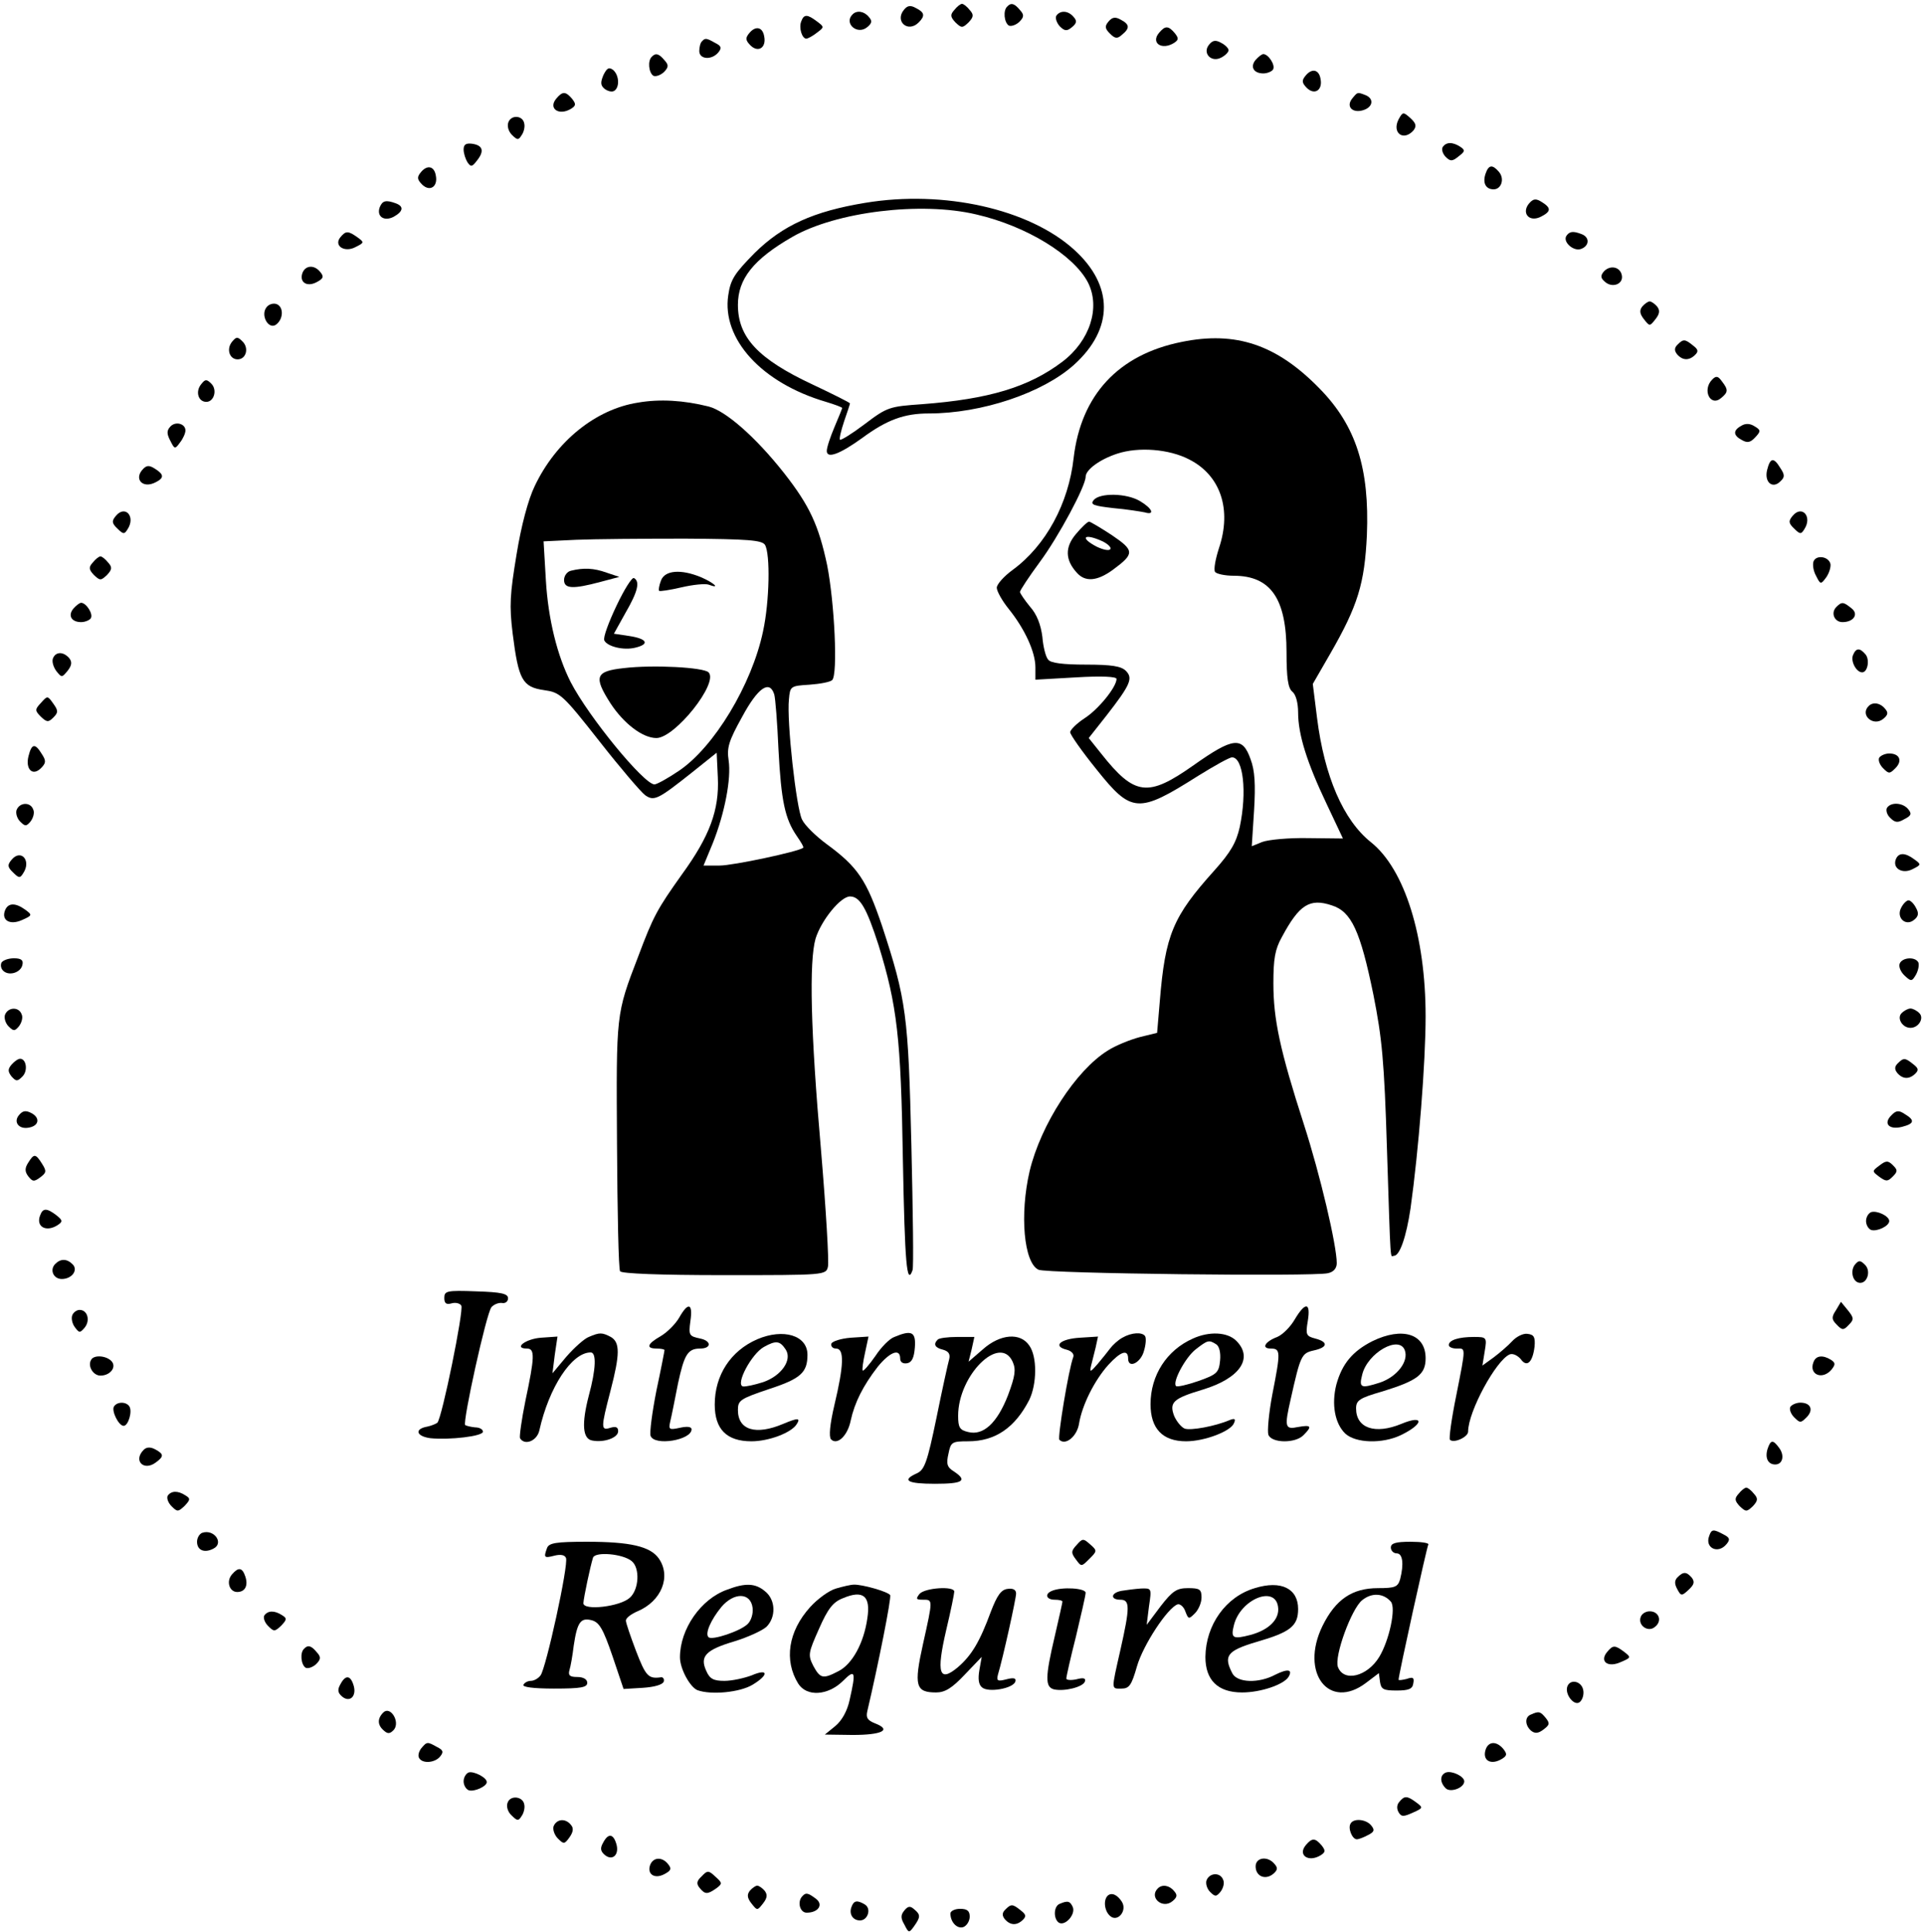 <?xml version="1.0" standalone="no"?>
<!DOCTYPE svg PUBLIC "-//W3C//DTD SVG 20010904//EN"
 "http://www.w3.org/TR/2001/REC-SVG-20010904/DTD/svg10.dtd">
<svg version="1.0" xmlns="http://www.w3.org/2000/svg"
 width="498pt" height="500pt" viewBox="0 0 498 500"
 preserveAspectRatio="xMidYMid meet">
<g transform="translate(0,500) scale(0.1,-0.1)"
fill="#000000" stroke="none">
<path d="M2340 4975 c-25 -30 10 -61 38 -33 17 17 15 26 -7 37 -14 8 -22 7
-31 -4z"/>
<path d="M2470 4974 c-11 -12 -10 -18 3 -32 16 -15 18 -15 34 0 13 14 14 20 3
32 -7 9 -16 16 -20 16 -4 0 -13 -7 -20 -16z"/>
<path d="M2607 4983 c-11 -10 -8 -41 4 -49 6 -3 18 1 27 9 13 13 13 19 2 31
-14 17 -23 20 -33 9z"/>
<path d="M2207 4963 c-24 -23 12 -55 38 -33 12 10 13 16 4 26 -12 15 -31 18
-42 7z"/>
<path d="M2734 4959 c-3 -6 1 -18 9 -27 13 -13 19 -13 32 -2 12 10 13 16 4 26
-14 17 -35 18 -45 3z"/>
<path d="M2074 4945 c-7 -17 2 -45 13 -45 4 0 17 7 27 15 20 15 20 15 0 30
-24 18 -33 19 -40 0z"/>
<path d="M2869 4944 c-10 -12 -9 -18 4 -31 13 -13 19 -14 31 -3 21 17 20 27
-3 39 -14 8 -22 7 -32 -5z"/>
<path d="M1940 4915 c-11 -13 -11 -19 3 -33 20 -19 41 -5 35 24 -4 24 -22 28
-38 9z"/>
<path d="M3000 4915 c-22 -26 7 -46 39 -26 12 8 12 12 2 25 -17 20 -25 20 -41
1z"/>
<path d="M1817 4893 c-4 -3 -7 -15 -7 -25 0 -22 32 -24 49 -4 10 12 8 17 -8
25 -23 13 -26 13 -34 4z"/>
<path d="M3130 4885 c-19 -22 5 -48 31 -34 10 5 19 14 19 19 0 5 -9 14 -19 19
-14 8 -22 7 -31 -4z"/>
<path d="M1687 4853 c-11 -10 -8 -41 4 -49 6 -3 18 1 27 9 13 13 13 19 2 31
-14 17 -23 20 -33 9z"/>
<path d="M3250 4845 c-15 -18 -5 -35 20 -35 10 0 22 5 25 10 7 11 -12 40 -25
40 -4 0 -13 -7 -20 -15z"/>
<path d="M1562 4806 c-8 -19 -8 -27 3 -36 8 -6 19 -9 25 -5 14 9 13 40 -3 54
-11 8 -16 5 -25 -13z"/>
<path d="M3380 4805 c-11 -13 -11 -19 3 -33 20 -19 41 -5 35 24 -4 24 -22 28
-38 9z"/>
<path d="M1440 4745 c-22 -26 7 -46 39 -26 12 8 12 12 2 25 -17 20 -25 20 -41
1z"/>
<path d="M3500 4745 c-17 -21 1 -39 29 -30 25 8 28 30 5 39 -21 8 -20 8 -34
-9z"/>
<path d="M3620 4691 c-18 -35 13 -58 39 -28 8 11 6 18 -8 31 -19 17 -20 17
-31 -3z"/>
<path d="M1316 4684 c-4 -10 0 -24 9 -33 14 -14 17 -14 25 -1 6 8 9 22 7 30
-3 21 -33 24 -41 4z"/>
<path d="M1200 4613 c0 -10 5 -25 10 -33 9 -13 12 -12 25 5 19 24 15 39 -13
43 -16 2 -22 -2 -22 -15z"/>
<path d="M3734 4619 c-3 -6 0 -17 8 -25 12 -12 17 -12 33 1 17 13 18 16 5 25
-20 13 -37 13 -46 -1z"/>
<path d="M1090 4555 c-11 -13 -11 -19 3 -33 20 -19 41 -5 35 24 -4 24 -22 28
-38 9z"/>
<path d="M3845 4550 c-8 -24 1 -40 21 -40 20 0 29 27 14 45 -17 20 -27 19 -35
-5z"/>
<path d="M2239 4475 c-133 -22 -213 -58 -286 -130 -52 -53 -62 -68 -68 -109
-17 -113 86 -227 253 -276 23 -7 42 -14 42 -16 0 -1 -9 -23 -20 -49 -11 -26
-20 -53 -20 -62 0 -21 34 -8 91 33 65 48 110 64 173 64 137 0 295 53 376 126
103 93 103 205 0 298 -116 105 -337 155 -541 121z m288 -30 c130 -30 252 -105
289 -176 33 -65 5 -151 -66 -205 -87 -66 -191 -97 -363 -110 -84 -6 -90 -7
-148 -51 -33 -25 -62 -43 -65 -41 -2 3 3 24 11 48 8 23 15 44 15 46 0 2 -44
24 -97 49 -141 66 -193 122 -193 206 0 67 40 118 141 176 113 65 333 92 476
58z"/>
<path d="M3961 4477 c-26 -26 -4 -55 29 -37 25 13 25 22 1 37 -14 9 -21 9 -30
0z"/>
<path d="M983 4464 c-9 -24 11 -38 36 -25 25 14 27 27 5 35 -25 9 -34 7 -41
-10z"/>
<path d="M881 4386 c-18 -22 11 -41 40 -25 22 11 22 12 4 25 -24 17 -30 17
-44 0z"/>
<path d="M4054 4389 c-9 -16 20 -41 39 -33 21 8 22 30 1 38 -23 9 -32 7 -40
-5z"/>
<path d="M783 4294 c-9 -24 11 -38 37 -24 17 9 19 14 9 26 -15 19 -38 18 -46
-2z"/>
<path d="M4151 4297 c-9 -11 -8 -17 4 -27 19 -16 47 -5 43 17 -4 23 -31 28
-47 10z"/>
<path d="M690 4205 c-17 -21 6 -61 26 -44 18 15 18 45 0 52 -8 3 -20 0 -26 -8z"/>
<path d="M4251 4207 c-8 -10 -7 -19 4 -33 15 -19 15 -19 30 0 11 14 12 23 4
33 -6 7 -15 13 -19 13 -4 0 -13 -6 -19 -13z"/>
<path d="M601 4116 c-16 -19 -7 -46 14 -46 22 0 30 29 13 46 -13 13 -16 13
-27 0z"/>
<path d="M3058 4115 c-164 -33 -260 -138 -279 -300 -13 -118 -72 -227 -158
-290 -22 -16 -41 -37 -41 -46 0 -9 14 -34 31 -55 41 -51 69 -111 69 -151 l0
-32 105 6 c67 4 105 2 105 -4 0 -21 -47 -79 -83 -102 -20 -13 -37 -30 -37 -36
0 -6 30 -49 68 -96 91 -114 108 -115 263 -17 42 26 81 48 88 48 29 0 39 -90
20 -180 -9 -40 -23 -65 -66 -113 -107 -119 -127 -166 -141 -338 l-7 -82 -45
-11 c-26 -7 -63 -22 -83 -35 -82 -51 -173 -191 -202 -312 -26 -112 -15 -237
23 -255 19 -10 714 -18 749 -9 15 3 23 13 23 26 0 46 -43 229 -85 359 -62 192
-79 272 -79 365 0 63 4 88 22 120 45 84 72 101 129 82 51 -16 74 -66 108 -232
22 -111 28 -170 35 -400 10 -310 8 -275 18 -275 15 0 32 49 43 123 21 150 39
377 39 497 0 207 -54 380 -141 450 -72 57 -121 171 -140 322 l-11 88 45 78
c72 125 89 182 95 307 7 173 -28 283 -122 379 -111 114 -217 150 -358 121z
m20 -304 c81 -41 111 -129 77 -230 -9 -28 -14 -55 -10 -61 3 -5 25 -10 48 -10
96 0 137 -59 137 -198 0 -67 4 -93 15 -102 9 -7 15 -29 15 -54 0 -57 23 -130
74 -237 l42 -89 -90 1 c-50 1 -103 -4 -119 -10 l-27 -11 6 93 c4 67 2 103 -9
132 -21 60 -45 57 -147 -15 -119 -84 -153 -80 -240 30 l-32 40 45 57 c64 82
70 98 51 117 -12 12 -37 16 -103 16 -59 0 -92 4 -98 13 -6 6 -13 33 -15 59 -4
31 -14 58 -32 78 -14 17 -26 35 -26 38 0 4 23 39 51 77 49 66 119 197 119 221
0 18 36 45 82 60 55 18 134 12 186 -15z"/>
<path d="M2831 3706 c-10 -12 -1 -15 51 -21 35 -3 71 -9 81 -11 27 -8 20 10
-12 29 -35 21 -104 22 -120 3z"/>
<path d="M2785 3618 c-29 -34 -28 -67 2 -100 22 -25 53 -22 93 7 57 42 57 50
-2 90 -29 19 -56 35 -59 35 -4 0 -19 -14 -34 -32z m69 -19 c14 -7 23 -16 20
-20 -3 -5 -18 -2 -35 6 -46 24 -33 36 15 14z"/>
<path d="M4342 4108 c-8 -8 -9 -15 -1 -25 14 -16 31 -17 47 -1 9 9 7 14 -6 24
-21 17 -25 17 -40 2z"/>
<path d="M4432 4018 c-27 -27 -5 -72 23 -48 18 15 19 21 2 43 -10 14 -15 15
-25 5z"/>
<path d="M521 4006 c-16 -19 -8 -46 13 -46 20 0 29 31 13 47 -12 12 -16 12
-26 -1z"/>
<path d="M1651 3958 c-109 -17 -212 -100 -267 -216 -17 -35 -35 -103 -47 -177
-17 -103 -19 -132 -10 -205 15 -119 25 -138 81 -146 42 -6 48 -11 144 -133 54
-69 108 -132 118 -139 23 -16 33 -11 120 58 l65 52 3 -64 c4 -84 -21 -152 -93
-251 -64 -90 -74 -108 -113 -212 -58 -151 -57 -146 -55 -487 1 -175 4 -322 8
-328 4 -6 101 -10 269 -10 262 0 264 0 269 22 3 12 -5 148 -18 302 -27 307
-31 488 -14 547 15 48 65 109 89 109 26 0 43 -30 74 -126 48 -156 58 -239 63
-556 5 -266 10 -328 25 -285 3 6 1 152 -3 322 -8 339 -13 377 -76 569 -40 118
-62 152 -144 212 -27 20 -56 48 -63 63 -15 29 -40 255 -34 311 3 34 4 35 53
38 28 2 54 7 59 12 15 15 6 200 -13 297 -22 104 -46 155 -111 238 -74 94 -152
162 -196 173 -64 16 -126 20 -183 10z m329 -368 c14 -23 12 -146 -5 -224 -29
-138 -127 -300 -218 -361 -28 -19 -57 -35 -63 -35 -27 0 -170 174 -217 265
-35 69 -58 163 -64 262 l-6 102 84 4 c46 2 173 3 282 3 164 -1 199 -4 207 -16z
m24 -387 c3 -10 8 -74 11 -143 7 -134 17 -179 47 -223 11 -16 19 -29 17 -31
-12 -10 -182 -46 -216 -46 l-42 0 24 58 c31 78 48 167 41 214 -5 33 0 50 35
113 41 76 71 96 83 58z"/>
<path d="M1478 3523 c-10 -2 -18 -13 -18 -24 0 -23 23 -24 94 -5 l49 13 -33
11 c-33 12 -60 13 -92 5z"/>
<path d="M1711 3498 c-5 -13 -7 -25 -5 -27 2 -2 28 2 58 9 30 7 61 10 70 7 32
-12 15 4 -19 19 -53 22 -94 18 -104 -8z"/>
<path d="M1596 3433 c-20 -42 -35 -82 -32 -90 7 -16 50 -27 81 -19 37 9 30 23
-16 30 l-40 6 30 54 c32 55 38 81 22 90 -5 3 -25 -29 -45 -71z"/>
<path d="M1615 3271 c-74 -8 -79 -22 -35 -91 34 -52 83 -90 119 -90 48 0 162
143 135 170 -13 13 -143 20 -219 11z"/>
<path d="M440 3895 c-9 -10 -8 -19 1 -36 11 -22 12 -22 25 -4 8 10 14 24 14
31 0 18 -27 25 -40 9z"/>
<path d="M4507 3898 c-22 -12 -21 -25 2 -37 14 -8 22 -6 34 7 15 16 15 19 -2
29 -11 7 -23 8 -34 1z"/>
<path d="M4574 3784 c-8 -32 14 -50 34 -30 12 11 12 17 0 35 -17 28 -26 27
-34 -5z"/>
<path d="M371 3787 c-26 -26 -2 -53 32 -35 22 11 22 20 -2 35 -14 9 -21 9 -30
0z"/>
<path d="M300 3665 c-11 -13 -11 -19 4 -33 15 -15 18 -15 26 -2 22 33 -6 64
-30 35z"/>
<path d="M4640 3665 c-11 -13 -11 -19 4 -33 15 -15 18 -15 26 -2 22 33 -6 64
-30 35z"/>
<path d="M240 3544 c-11 -12 -10 -18 3 -32 16 -15 18 -15 34 0 13 14 14 20 3
32 -7 9 -16 16 -20 16 -4 0 -13 -7 -20 -16z"/>
<path d="M4694 3547 c-3 -9 0 -26 7 -38 11 -22 12 -22 26 -3 7 10 12 25 11 34
-4 20 -37 25 -44 7z"/>
<path d="M190 3425 c-15 -18 -5 -35 20 -35 10 0 22 5 25 10 7 11 -12 40 -25
40 -4 0 -13 -7 -20 -15z"/>
<path d="M4753 3429 c-15 -15 -5 -39 16 -39 29 0 43 21 23 36 -21 17 -25 17
-39 3z"/>
<path d="M4796 3304 c-6 -16 9 -44 24 -44 14 0 20 32 9 46 -15 18 -25 18 -33
-2z"/>
<path d="M137 3296 c-3 -8 1 -22 9 -33 14 -17 14 -17 29 1 11 14 12 23 4 33
-15 17 -35 17 -42 -1z"/>
<path d="M106 3181 c-16 -17 -16 -20 0 -36 15 -14 19 -15 32 -2 13 13 13 18 0
36 -15 21 -15 21 -32 2z"/>
<path d="M4837 3173 c-24 -23 12 -55 38 -33 12 10 13 16 4 26 -12 15 -31 18
-42 7z"/>
<path d="M74 3044 c-9 -34 10 -54 32 -32 13 13 14 19 2 37 -17 28 -26 27 -34
-5z"/>
<path d="M4864 3039 c-3 -6 1 -18 10 -27 15 -15 17 -15 32 0 19 19 11 38 -16
38 -10 0 -22 -5 -26 -11z"/>
<path d="M43 2904 c-3 -8 1 -22 9 -30 13 -13 16 -13 27 0 7 9 11 23 7 31 -7
20 -35 19 -43 -1z"/>
<path d="M4884 2909 c-3 -6 0 -18 9 -26 12 -12 19 -13 36 -3 18 9 20 14 10 26
-14 17 -45 19 -55 3z"/>
<path d="M30 2775 c-11 -13 -11 -19 4 -33 15 -15 18 -15 26 -2 22 33 -6 64
-30 35z"/>
<path d="M4907 2776 c-9 -24 18 -39 44 -25 22 11 22 12 4 25 -24 18 -41 18
-48 0z"/>
<path d="M4921 2651 c-14 -26 12 -50 34 -31 11 9 12 17 4 31 -5 10 -14 19 -19
19 -5 0 -14 -9 -19 -19z"/>
<path d="M13 2644 c-10 -26 13 -39 44 -25 27 12 27 13 8 27 -25 18 -44 18 -52
-2z"/>
<path d="M4 2509 c-3 -6 -2 -15 4 -21 15 -15 46 -5 50 15 3 12 -3 17 -22 17
-14 0 -28 -5 -32 -11z"/>
<path d="M4917 2506 c-3 -8 3 -22 13 -31 17 -16 19 -15 30 4 6 12 8 26 5 31
-9 15 -42 12 -48 -4z"/>
<path d="M13 2374 c-3 -8 1 -22 9 -30 13 -13 16 -13 27 0 7 9 11 23 7 31 -7
20 -35 19 -43 -1z"/>
<path d="M4922 2378 c-13 -13 2 -38 23 -38 21 0 36 25 23 38 -7 7 -17 12 -23
12 -6 0 -16 -5 -23 -12z"/>
<path d="M30 2245 c-10 -12 -10 -18 0 -31 12 -13 15 -13 28 0 15 15 10 46 -6
46 -5 0 -15 -7 -22 -15z"/>
<path d="M4912 2248 c-8 -8 -9 -15 -1 -25 14 -16 31 -17 47 -1 9 9 7 14 -6 24
-21 17 -25 17 -40 2z"/>
<path d="M49 2114 c-15 -18 0 -38 27 -32 25 5 28 25 6 37 -15 8 -23 7 -33 -5z"/>
<path d="M4895 2113 c-21 -21 -5 -38 29 -29 31 8 33 17 6 33 -15 10 -22 10
-35 -4z"/>
<path d="M73 1991 c-9 -14 -9 -23 0 -35 11 -14 15 -15 31 -3 16 12 17 16 5 35
-17 27 -21 27 -36 3z"/>
<path d="M4865 1984 c-20 -15 -20 -15 0 -30 17 -12 21 -12 34 1 13 13 13 17 1
29 -13 13 -18 13 -35 0z"/>
<path d="M104 1855 c-12 -30 16 -45 46 -25 13 9 12 12 -4 25 -25 19 -35 19
-42 0z"/>
<path d="M4843 1863 c-7 -3 -13 -13 -13 -23 0 -10 6 -20 13 -23 15 -5 47 10
47 23 0 13 -32 28 -47 23z"/>
<path d="M143 1729 c-15 -15 -5 -39 17 -39 26 0 43 23 28 38 -15 15 -31 15
-45 1z"/>
<path d="M4801 1727 c-13 -17 -5 -47 14 -47 19 0 28 32 12 47 -12 12 -16 12
-26 0z"/>
<path d="M1150 1641 c0 -14 5 -18 19 -14 10 3 22 0 25 -6 7 -11 -50 -291 -62
-303 -4 -3 -16 -8 -26 -10 -34 -6 -29 -25 8 -30 49 -5 137 5 136 17 0 6 -9 11
-20 11 -11 1 -23 4 -26 6 -7 8 55 290 68 305 6 7 18 12 27 11 9 -2 16 4 16 12
0 12 -17 16 -82 18 -77 3 -83 1 -83 -17z"/>
<path d="M4752 1609 c-12 -18 -11 -24 2 -37 14 -15 18 -15 31 -1 14 14 14 18
-2 38 l-18 22 -13 -22z"/>
<path d="M1758 1590 c-10 -17 -31 -38 -48 -48 -35 -20 -39 -32 -10 -32 11 0
20 -2 20 -4 0 -2 -9 -49 -21 -105 -11 -56 -18 -109 -15 -117 10 -27 106 -11
106 17 0 7 -12 8 -30 4 -28 -6 -30 -5 -25 17 3 12 12 57 20 98 16 74 25 90 57
90 30 0 30 20 0 26 -28 6 -30 8 -25 45 7 47 -6 50 -29 9z"/>
<path d="M3351 1585 c-11 -19 -31 -39 -45 -45 -32 -12 -42 -30 -17 -30 26 0
26 -8 4 -120 -9 -48 -13 -94 -10 -103 8 -22 70 -23 91 -1 23 23 20 27 -14 21
-34 -7 -36 -1 -19 73 25 112 28 118 59 125 37 8 39 22 4 31 -23 6 -25 10 -19
45 8 49 -6 51 -34 4z"/>
<path d="M187 1596 c-3 -8 0 -22 7 -31 11 -15 13 -15 25 -1 15 18 8 46 -13 46
-7 0 -16 -6 -19 -14z"/>
<path d="M1524 1540 c-11 -4 -37 -27 -58 -51 l-36 -43 6 48 7 47 -43 -3 c-40
-3 -72 -28 -36 -28 21 0 20 -22 -4 -135 -10 -49 -16 -93 -14 -97 12 -20 44 -7
50 20 25 112 84 202 133 202 15 0 14 -42 -5 -112 -19 -73 -16 -112 9 -116 30
-6 67 7 67 24 0 11 -6 13 -20 9 -25 -8 -25 -1 0 95 25 96 25 126 1 140 -23 12
-29 12 -57 0z"/>
<path d="M1960 1534 c-69 -30 -110 -93 -110 -169 0 -64 31 -95 95 -95 45 0
103 22 117 44 11 17 3 17 -35 1 -71 -30 -117 -16 -117 36 0 25 6 29 80 54 83
27 100 43 100 89 0 50 -62 69 -130 40z m74 -27 c17 -27 -12 -68 -59 -84 -22
-7 -45 -12 -52 -11 -20 5 22 84 54 102 32 18 42 16 57 -7z"/>
<path d="M2315 1540 c-12 -4 -34 -26 -49 -49 -16 -23 -31 -40 -33 -38 -2 3 1
23 6 46 l9 42 -46 -3 c-25 -2 -47 -9 -50 -15 -2 -7 3 -13 12 -13 22 0 20 -44
-4 -145 -12 -51 -15 -83 -9 -90 16 -16 43 9 51 49 10 46 32 90 70 139 31 38
58 49 58 21 0 -9 7 -14 18 -12 12 2 18 14 20 41 3 40 -8 46 -53 27z"/>
<path d="M2905 1538 c-11 -6 -25 -19 -31 -27 -7 -9 -21 -27 -33 -41 -19 -22
-21 -22 -17 -5 3 11 8 33 12 48 l6 28 -47 -3 c-51 -3 -71 -22 -34 -31 12 -3
20 -11 17 -19 -12 -31 -41 -208 -36 -214 16 -16 46 9 51 42 8 48 40 112 76
152 32 35 51 41 51 16 0 -27 33 -11 41 20 5 16 6 33 3 38 -7 11 -35 10 -59 -4z"/>
<path d="M3088 1536 c-68 -30 -110 -95 -110 -170 0 -63 31 -96 92 -96 48 0
116 26 124 47 5 11 2 13 -11 8 -37 -16 -102 -28 -117 -22 -9 4 -21 19 -27 33
-13 35 -2 45 75 68 95 29 131 81 86 126 -23 23 -70 25 -112 6z m60 -15 c8 -5
12 -22 10 -42 -3 -31 -8 -36 -56 -53 -29 -10 -55 -16 -58 -13 -10 10 24 74 51
95 31 24 34 25 53 13z"/>
<path d="M3552 1529 c-51 -26 -78 -58 -93 -112 -13 -51 -4 -101 23 -127 27
-25 96 -27 144 -4 60 29 61 54 1 29 -68 -28 -117 -11 -117 40 0 21 9 27 68 44
91 28 112 44 112 86 0 63 -60 82 -138 44z m84 -23 c11 -29 -20 -69 -64 -84
-50 -16 -55 -14 -46 21 14 56 95 102 110 63z"/>
<path d="M3914 1529 c-10 -11 -32 -30 -48 -42 l-29 -21 6 37 c6 36 5 37 -28
37 -39 0 -65 -8 -65 -21 0 -5 9 -9 20 -9 24 0 25 8 -1 -123 -12 -59 -19 -110
-16 -113 10 -10 47 7 47 21 0 52 73 186 108 200 8 3 20 -3 28 -12 16 -23 31
-9 36 32 2 24 -1 31 -18 33 -11 2 -29 -7 -40 -19z"/>
<path d="M2427 1533 c-12 -12 -7 -21 14 -26 14 -4 19 -11 16 -24 -3 -10 -18
-78 -33 -152 -24 -116 -31 -135 -51 -144 -40 -18 -25 -27 47 -27 73 0 85 8 49
32 -18 11 -20 20 -14 46 6 30 9 32 51 32 70 0 121 35 158 107 20 41 21 112 0
141 -23 34 -75 30 -120 -10 l-37 -32 8 32 7 32 -45 0 c-24 0 -47 -3 -50 -7z
m194 -57 c9 -20 7 -36 -12 -87 -28 -72 -64 -105 -103 -95 -22 5 -26 12 -26 42
0 105 108 212 141 140z"/>
<path d="M236 1481 c-10 -16 5 -41 24 -41 26 0 43 23 28 38 -14 14 -45 16 -52
3z"/>
<path d="M4694 1475 c-13 -32 23 -48 47 -19 10 13 10 17 -2 25 -21 13 -39 11
-45 -6z"/>
<path d="M295 1360 c-7 -11 12 -50 25 -50 12 0 23 37 15 50 -8 13 -32 13 -40
0z"/>
<path d="M4634 1359 c-3 -6 1 -18 10 -27 15 -15 17 -15 32 0 19 19 11 38 -16
38 -10 0 -22 -5 -26 -11z"/>
<path d="M4575 1250 c-7 -23 1 -40 20 -40 19 0 25 23 10 43 -16 22 -22 21 -30
-3z"/>
<path d="M372 1248 c-28 -28 0 -56 31 -33 22 16 21 22 -1 34 -13 7 -23 6 -30
-1z"/>
<path d="M4500 1134 c-11 -12 -10 -18 3 -32 16 -15 18 -15 34 0 13 14 14 20 3
32 -7 9 -16 16 -20 16 -4 0 -13 -7 -20 -16z"/>
<path d="M434 1129 c-3 -6 1 -18 10 -27 15 -15 17 -15 34 1 15 16 15 19 2 27
-20 13 -37 12 -46 -1z"/>
<path d="M523 1033 c-7 -3 -13 -13 -13 -23 0 -22 19 -30 42 -18 29 14 2 52
-29 41z"/>
<path d="M4424 1025 c-12 -31 23 -48 45 -21 10 12 8 17 -8 25 -26 14 -31 14
-37 -4z"/>
<path d="M2787 1002 c-15 -16 -15 -21 -2 -38 14 -19 14 -19 35 2 20 20 20 21
2 37 -18 16 -20 16 -35 -1z"/>
<path d="M1416 994 c-9 -25 -8 -27 19 -20 16 4 27 2 30 -6 7 -18 -52 -287 -66
-304 -6 -8 -17 -14 -25 -14 -7 0 -16 -4 -19 -10 -4 -6 25 -10 79 -10 70 0 86
3 86 15 0 9 -10 15 -26 15 -19 0 -24 4 -20 18 3 9 8 38 11 63 9 61 18 73 46
66 20 -5 30 -22 54 -92 l29 -86 50 3 c30 2 51 8 54 16 2 7 -2 13 -9 11 -31 -4
-38 4 -63 69 -14 37 -26 72 -26 78 0 7 14 17 30 24 62 26 88 90 55 137 -22 31
-74 43 -186 43 -79 0 -98 -3 -103 -16z m219 -34 c22 -18 19 -74 -5 -95 -25
-23 -120 -34 -120 -14 1 16 18 96 25 118 6 16 77 10 100 -9z"/>
<path d="M3600 995 c0 -8 7 -15 15 -15 16 0 19 -28 9 -67 -6 -20 -13 -23 -57
-23 -67 0 -110 -29 -144 -98 -59 -121 17 -220 113 -147 l33 25 3 -23 c3 -19 9
-22 43 -22 31 0 41 4 43 18 3 15 0 18 -17 12 -12 -3 -21 -4 -21 -2 0 12 73
343 77 350 2 4 -19 7 -46 7 -39 0 -51 -4 -51 -15z m0 -140 c14 -16 -4 -100
-30 -143 -31 -51 -92 -66 -107 -26 -10 27 35 151 63 173 25 20 55 18 74 -4z"/>
<path d="M600 925 c-15 -18 -6 -45 14 -45 20 0 29 16 21 40 -8 24 -18 25 -35
5z"/>
<path d="M4342 918 c-8 -8 -8 -17 -1 -30 10 -19 12 -19 30 -2 14 13 16 20 8
31 -14 16 -22 16 -37 1z"/>
<path d="M1882 886 c-68 -24 -122 -102 -122 -175 0 -30 26 -77 45 -85 35 -13
110 -6 143 14 43 26 41 43 -3 24 -19 -7 -50 -14 -70 -14 -28 0 -38 5 -47 26
-17 37 -2 54 72 76 36 11 73 28 84 38 25 25 24 70 -4 92 -25 21 -51 22 -98 4z
m66 -47 c2 -15 -4 -34 -13 -42 -18 -18 -92 -43 -101 -34 -10 9 6 45 33 78 33
39 76 38 81 -2z"/>
<path d="M2164 889 c-18 -5 -48 -27 -67 -48 -57 -63 -68 -138 -31 -198 22 -35
77 -31 115 6 33 33 35 26 18 -49 -6 -28 -20 -53 -37 -67 l-27 -22 72 -1 c76 0
102 13 58 30 -20 8 -24 15 -20 32 28 119 63 294 59 300 -6 9 -73 28 -94 27 -8
0 -29 -5 -46 -10z m81 -77 c-9 -64 -39 -119 -75 -137 -40 -21 -47 -19 -65 14
-14 28 -13 33 15 96 23 52 36 69 62 79 52 22 72 6 63 -52z"/>
<path d="M3248 890 c-75 -22 -127 -95 -128 -178 0 -60 32 -92 95 -92 48 0 107
20 120 40 12 20 -2 22 -34 6 -43 -23 -98 -21 -111 3 -24 46 -14 59 63 82 87
25 107 41 107 85 0 53 -44 75 -112 54z m60 -48 c5 -32 -23 -60 -71 -73 -46
-12 -52 -9 -43 26 17 66 106 103 114 47z"/>
<path d="M2380 875 c-10 -13 -9 -15 9 -15 26 0 26 2 0 -115 -24 -108 -19 -125
34 -125 23 0 41 11 74 46 l44 46 -6 -34 c-4 -23 -2 -38 7 -45 16 -14 80 -3 86
15 3 9 -4 11 -23 6 -23 -6 -26 -4 -22 12 13 43 47 197 47 210 0 10 -8 14 -22
12 -17 -2 -27 -17 -43 -58 -29 -79 -50 -114 -86 -145 -48 -40 -56 -16 -30 96
12 50 21 95 21 100 0 15 -76 10 -90 -6z"/>
<path d="M2723 883 c-20 -8 -15 -23 7 -23 11 0 20 -2 20 -5 0 -2 -9 -43 -20
-90 -25 -106 -25 -131 -2 -137 27 -6 75 6 80 20 3 9 -3 11 -22 6 -14 -3 -26
-2 -26 2 0 5 11 54 25 109 13 55 25 106 25 113 0 12 -61 16 -87 5z"/>
<path d="M2903 883 c-28 -5 -30 -23 -3 -23 25 0 25 -19 0 -130 -24 -106 -24
-100 3 -100 20 0 26 9 40 58 16 55 79 151 105 160 6 2 16 -6 20 -18 8 -21 9
-21 25 -5 9 9 17 27 17 41 0 21 -5 24 -35 24 -29 0 -40 -7 -71 -47 l-36 -48 6
48 c7 47 7 47 -21 46 -15 -1 -38 -4 -50 -6z"/>
<path d="M684 819 c-3 -6 1 -18 10 -27 15 -15 17 -15 34 1 15 16 15 19 2 27
-20 13 -37 12 -46 -1z"/>
<path d="M4247 816 c-9 -22 19 -42 37 -26 19 15 10 40 -14 40 -10 0 -20 -6
-23 -14z"/>
<path d="M787 733 c-11 -10 -8 -41 4 -49 6 -3 18 1 27 9 13 13 13 19 2 31 -14
17 -23 20 -33 9z"/>
<path d="M4160 725 c-21 -25 2 -42 36 -26 26 11 26 12 8 26 -24 18 -29 18 -44
0z"/>
<path d="M881 641 c-8 -14 -7 -22 5 -32 20 -16 38 2 29 30 -8 26 -21 27 -34 2z"/>
<path d="M4057 636 c-8 -21 19 -54 33 -40 7 7 10 20 8 30 -4 23 -33 30 -41 10z"/>
<path d="M992 568 c-16 -16 -15 -33 2 -47 10 -9 16 -8 26 3 16 21 -10 62 -28
44z"/>
<path d="M3963 563 c-17 -6 -16 -28 0 -42 10 -8 19 -7 32 3 16 12 17 16 6 30
-14 17 -18 18 -38 9z"/>
<path d="M1090 475 c-6 -8 -9 -19 -5 -25 9 -15 41 -12 54 4 10 12 8 17 -8 25
-25 14 -26 14 -41 -4z"/>
<path d="M3846 474 c-11 -30 13 -44 43 -25 12 8 12 12 2 25 -17 20 -37 20 -45
0z"/>
<path d="M1213 413 c-7 -3 -13 -13 -13 -23 0 -10 6 -20 13 -23 14 -5 47 10 47
21 0 12 -34 29 -47 25z"/>
<path d="M3743 413 c-16 -6 -17 -25 -1 -41 12 -12 48 1 48 18 0 13 -32 28 -47
23z"/>
<path d="M1314 335 c-4 -9 0 -24 10 -33 15 -15 18 -15 26 -2 6 8 9 22 7 30 -3
21 -36 25 -43 5z"/>
<path d="M3622 337 c-7 -8 -7 -18 -2 -27 7 -12 13 -12 37 -1 27 12 27 13 8 27
-23 17 -30 17 -43 1z"/>
<path d="M1433 274 c-3 -8 2 -23 11 -32 15 -15 17 -15 30 3 10 14 11 24 4 32
-14 18 -37 16 -45 -3z"/>
<path d="M3496 281 c-8 -12 4 -41 16 -41 5 0 18 5 29 11 16 8 18 13 8 25 -13
16 -45 19 -53 5z"/>
<path d="M1561 231 c-8 -14 -7 -22 5 -32 20 -16 38 2 29 30 -8 26 -21 27 -34
2z"/>
<path d="M3380 225 c-22 -26 7 -46 39 -26 12 8 12 12 2 25 -17 20 -25 20 -41
1z"/>
<path d="M1683 174 c-9 -24 11 -38 37 -24 17 9 19 14 9 26 -15 19 -38 18 -46
-2z"/>
<path d="M3250 170 c0 -26 25 -36 45 -20 12 10 13 16 4 26 -18 22 -49 17 -49
-6z"/>
<path d="M1816 144 c-13 -12 -14 -19 -5 -30 14 -17 20 -17 43 -1 16 12 16 14
-2 30 -18 17 -21 17 -36 1z"/>
<path d="M3123 134 c-3 -8 1 -22 9 -30 13 -13 16 -13 27 0 7 9 11 23 7 31 -7
20 -35 19 -43 -1z"/>
<path d="M1941 107 c-8 -10 -7 -19 4 -33 15 -19 15 -19 30 0 11 14 12 23 4 33
-6 7 -15 13 -19 13 -4 0 -13 -6 -19 -13z"/>
<path d="M2997 113 c-24 -23 12 -55 38 -33 12 10 13 16 4 26 -12 15 -31 18
-42 7z"/>
<path d="M2077 93 c-14 -14 -7 -43 11 -43 30 0 44 21 24 36 -20 15 -26 17 -35
7z"/>
<path d="M2867 94 c-12 -12 -8 -41 7 -53 19 -16 44 14 30 37 -12 19 -27 25
-37 16z"/>
<path d="M2204 65 c-7 -18 3 -35 22 -35 20 0 30 30 13 41 -20 12 -29 11 -35
-6z"/>
<path d="M2743 73 c-16 -6 -17 -39 -2 -49 16 -9 43 21 36 40 -7 16 -13 18 -34
9z"/>
<path d="M2341 56 c-10 -12 -10 -20 0 -37 11 -22 12 -22 25 -4 17 24 17 30 0
44 -10 9 -16 8 -25 -3z"/>
<path d="M2602 58 c-8 -8 -9 -15 -1 -25 14 -16 31 -17 47 -1 9 9 7 14 -6 24
-21 17 -25 17 -40 2z"/>
<path d="M2460 48 c0 -23 18 -41 34 -35 9 4 16 16 16 27 0 15 -7 20 -25 20
-14 0 -25 -6 -25 -12z"/>
</g>
</svg>
